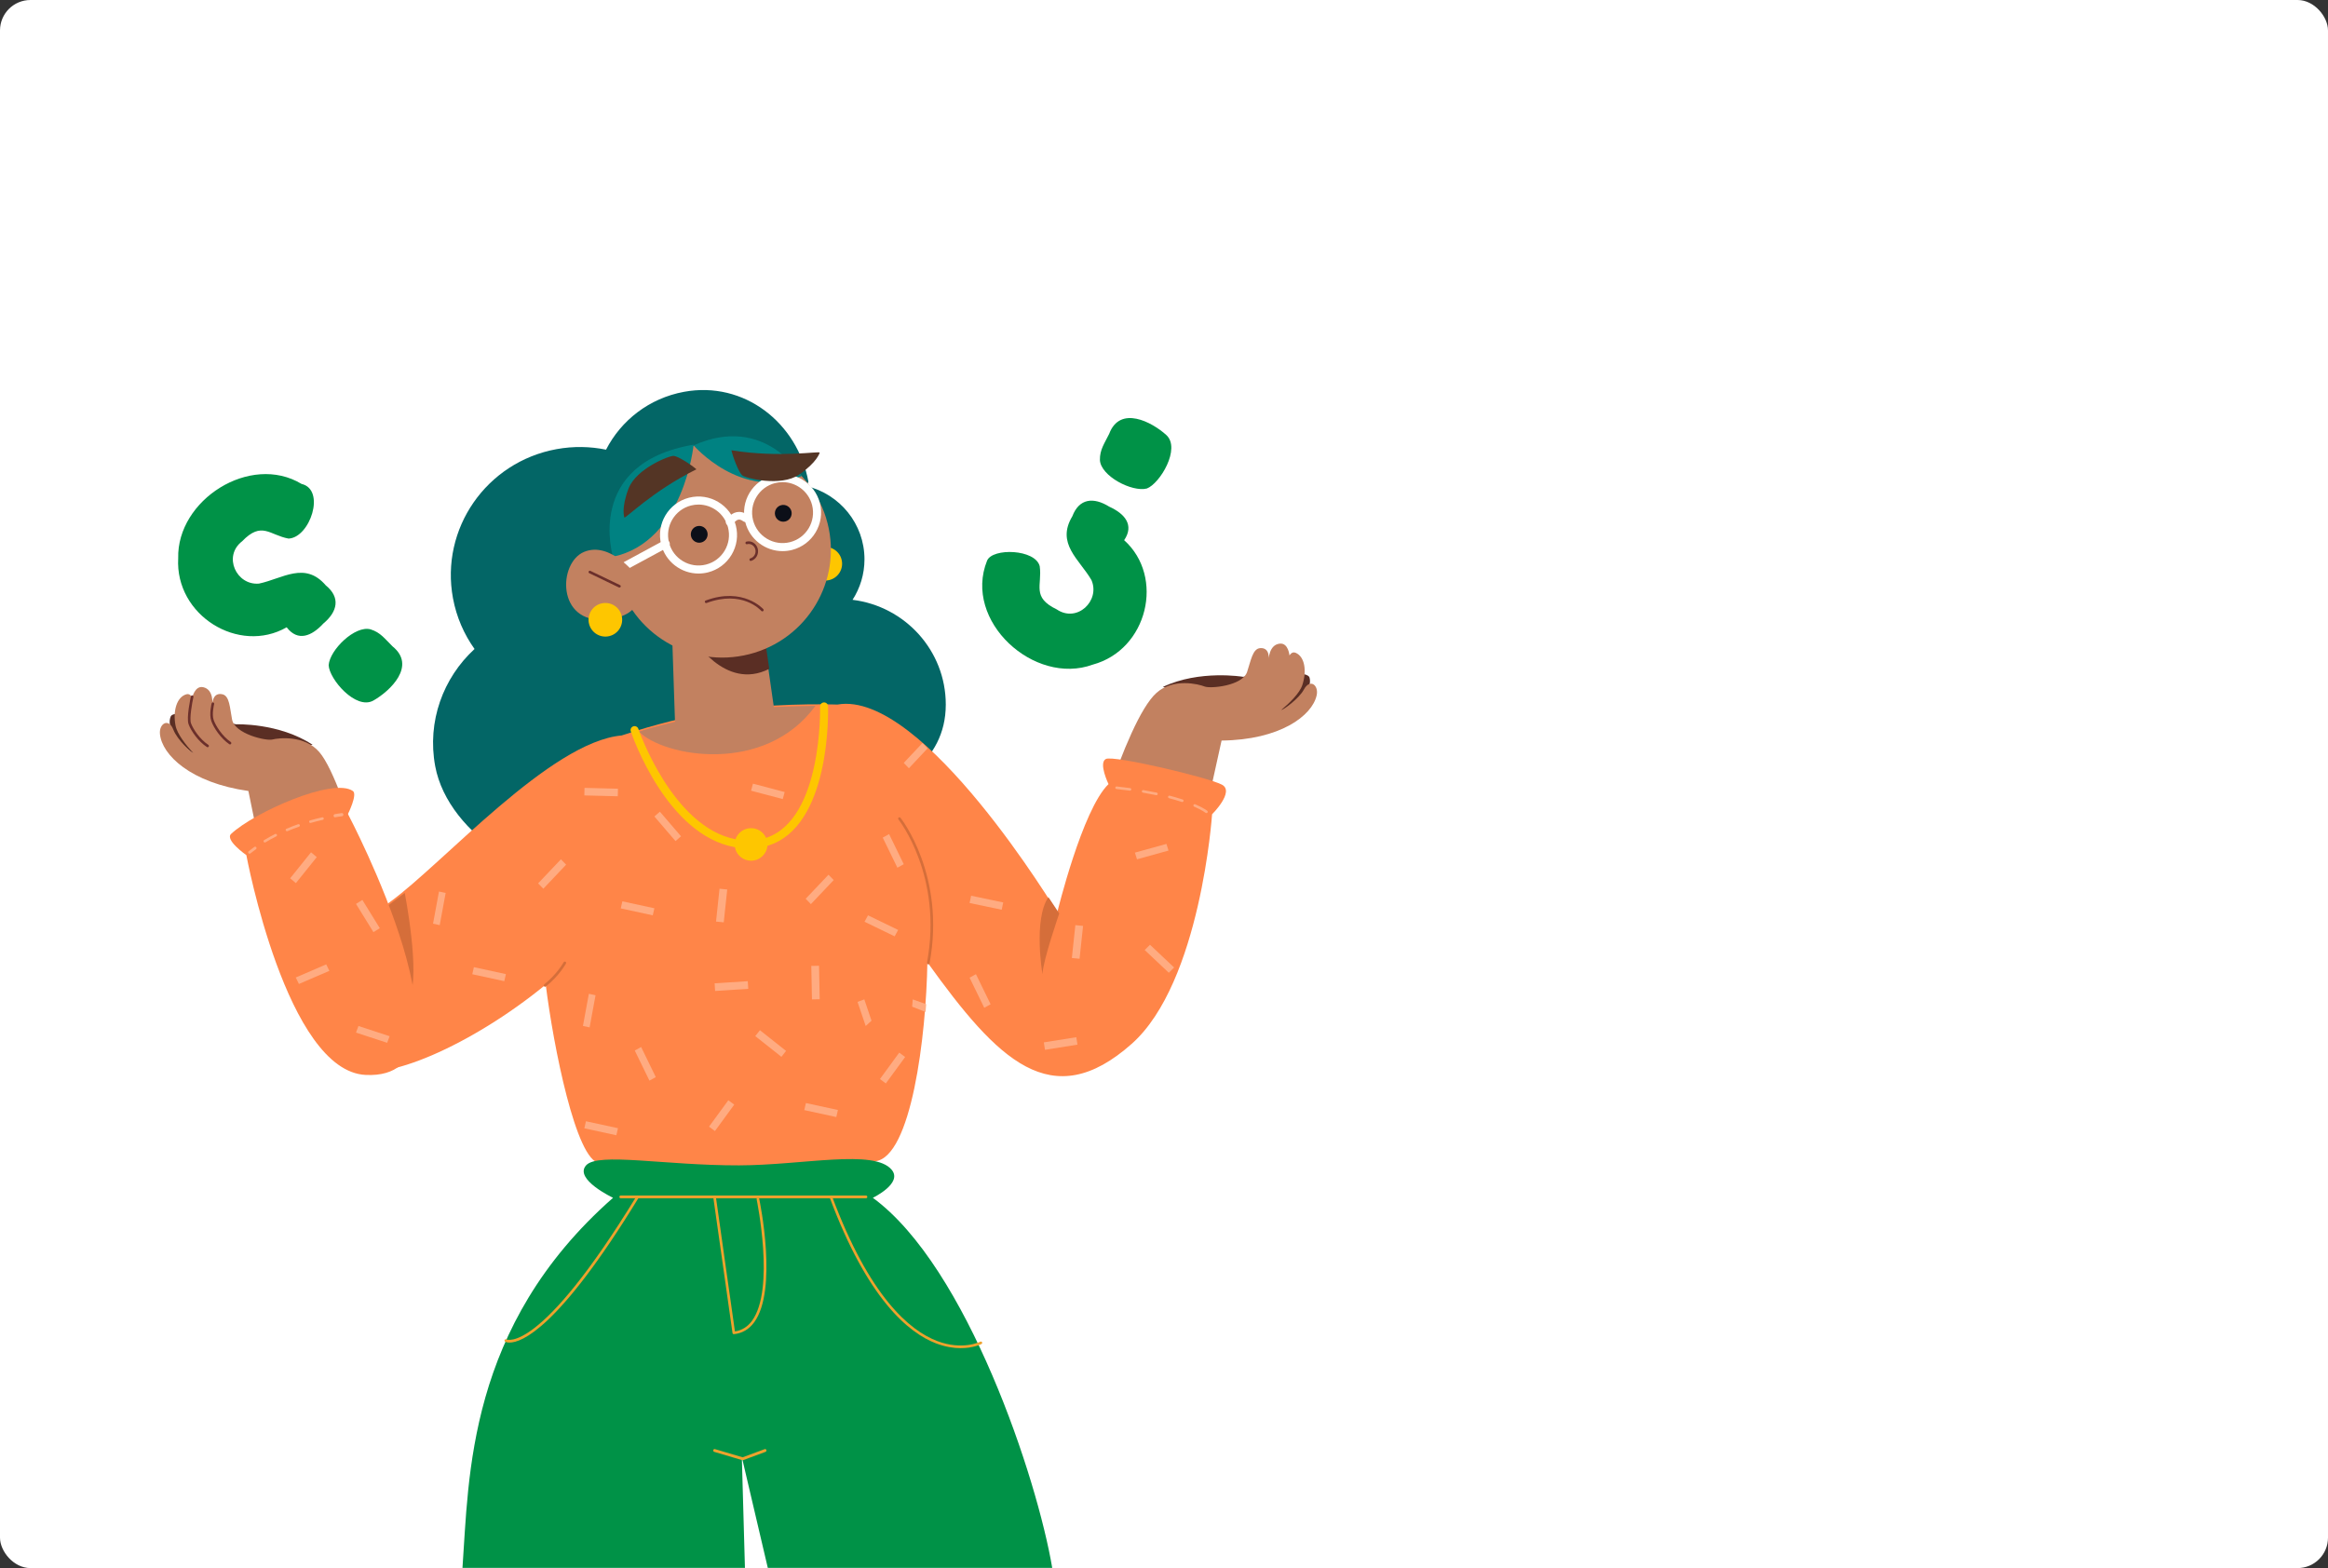 <svg width="1529" height="1030" viewBox="0 0 1529 1030" fill="none" xmlns="http://www.w3.org/2000/svg">
<rect x="0" y="0" width="1529" height="1030" fill="#333333" stroke="none"/>
<g clip-path="url(#clip0_16229_642)">
<rect width="1529" height="1030" rx="20" fill="white"/>
<mask id="mask0_16229_642" style="mask-type:luminance" maskUnits="userSpaceOnUse" x="0" y="0" width="1529" height="1030">
<rect width="1529" height="1030" rx="20" fill="white"/>
</mask>
<g mask="url(#mask0_16229_642)">
<path fill-rule="evenodd" clip-rule="evenodd" d="M311.677 426.287C304.778 416.626 299.817 405.373 297.511 392.964C289.024 347.292 319.466 303.442 365.506 295.022C376.618 292.99 387.619 293.227 398.042 295.368C407.904 276.161 426.34 261.556 449.361 257.346C488.622 250.166 523.722 277.487 530.96 316.434L529.566 319.248C551.484 324.476 567.777 344.037 567.777 367.384C567.777 377.178 564.899 386.301 559.952 393.988C594.458 398.224 621.176 427.393 621.176 462.77C621.176 501.062 587.723 519.47 551.284 532.103C519.556 543.102 401.415 577.962 401.415 577.962C355.375 586.382 294.327 548.95 285.839 503.279C280.372 473.859 291.074 445.211 311.677 426.287" fill="#036666"/>
<path fill-rule="evenodd" clip-rule="evenodd" d="M763.788 451.185C787.864 439.785 816.342 444.555 816.342 444.555C816.342 444.555 858.38 438.587 860.104 445.107C863.82 459.154 831.088 472.422 831.088 472.422L763.788 451.185" fill="#5A2E24"/>
<path fill-rule="evenodd" clip-rule="evenodd" d="M802.316 486.43C840.587 486.009 861.723 470.26 864.758 456.773C866.261 450.084 860.43 445.471 856.406 452.878C852.955 459.227 842.526 466.481 841.495 466.375C846.758 461.94 853.525 455.443 855.329 450.048C858.397 440.879 857.047 431.266 850.864 428.745C848.42 427.747 846.908 430.531 846.908 430.531C846.908 430.531 846.216 422.339 840.727 422.751C833.31 423.309 833.213 433.472 833.213 433.472C833.213 433.472 834.488 425.164 827.594 425.728C822.702 426.129 821.563 433.934 819.082 441.348C816.014 450.517 795.025 452.483 791.152 450.926C787.279 449.371 770.676 445.188 759.567 455.101C738.433 473.96 711.344 574.532 711.344 574.532L772.889 619.637L802.316 486.43" fill="#C28160"/>
<path fill-rule="evenodd" clip-rule="evenodd" d="M256.448 592.218C290.986 567.171 361.48 487.215 408.28 483.094C419.661 479.262 441.606 472.514 466.985 468C502.612 461.662 543.363 462.585 550.032 462.787C550.067 462.784 550.093 462.775 550.128 462.77C606.335 452.982 694.39 599.321 694.39 599.321C694.39 599.321 710.856 531.55 728.064 515.044C728.064 515.044 721.298 501.094 726.329 498.526C731.358 495.955 793.141 510.523 802.501 515.378C811.193 519.883 796.074 534.858 796.074 534.858C796.074 534.858 788.609 645.361 743.352 685.584C690.665 732.41 655.274 696.4 609.094 632.085C608.298 680.572 598.555 759.976 574.857 762.774C532.437 767.781 438.547 768.19 393.662 763.929C378.366 762.477 363.421 686.965 358.433 646.749C309.921 686.488 250.791 712.264 230.655 701.512C206.45 688.589 215.024 622.259 256.448 592.218" fill="#FF8548"/>
<path fill-rule="evenodd" clip-rule="evenodd" d="M609.673 633.438C610.084 633.438 610.449 633.147 610.528 632.731C621.316 575.057 591.743 537.524 591.441 537.153C591.142 536.777 590.594 536.721 590.219 537.018C589.843 537.316 589.782 537.861 590.084 538.236C590.378 538.603 619.453 575.554 608.817 632.413C608.728 632.884 609.041 633.338 609.513 633.423C609.567 633.433 609.621 633.438 609.673 633.438" fill="#D56E3A"/>
<path fill-rule="evenodd" clip-rule="evenodd" d="M357.977 648.159C358.167 648.159 358.359 648.098 358.519 647.967C367.258 640.978 371.543 633.218 371.721 632.892C371.952 632.469 371.797 631.937 371.376 631.706C370.955 631.472 370.424 631.629 370.194 632.053C370.15 632.129 365.885 639.844 357.434 646.602C357.058 646.903 356.997 647.451 357.297 647.829C357.467 648.046 357.721 648.159 357.977 648.159" fill="#D56E3A"/>
<path fill-rule="evenodd" clip-rule="evenodd" d="M265.83 586.514C265.83 586.514 276.357 640.234 268.822 655.336C261.286 670.44 253.137 596.096 253.137 596.096L265.83 586.514" fill="#D56E3A"/>
<path fill-rule="evenodd" clip-rule="evenodd" d="M695.703 599.999C695.703 599.999 685.004 630.887 684.68 639.879C684.68 639.879 678.541 604.051 688.578 589.273L695.703 599.999" fill="#D56E3A"/>
<path fill-rule="evenodd" clip-rule="evenodd" d="M742.135 519.341C742.569 519.341 742.946 519.033 743.008 518.61C743.077 518.144 742.74 517.715 742.258 517.649C739.414 517.263 736.463 516.908 733.484 516.59C732.987 516.547 732.565 516.877 732.51 517.343C732.458 517.809 732.807 518.229 733.292 518.282C736.251 518.596 739.186 518.95 742.011 519.333C742.054 519.339 742.094 519.341 742.135 519.341ZM759.493 522.306C759.899 522.306 760.264 522.033 760.352 521.637C760.458 521.178 760.156 520.724 759.68 520.624C756.902 520.039 753.981 519.486 750.995 518.979C750.516 518.894 750.059 519.205 749.974 519.668C749.889 520.131 750.21 520.571 750.688 520.653C753.651 521.156 756.549 521.705 759.302 522.285C759.366 522.299 759.431 522.306 759.493 522.306ZM776.482 526.805C776.847 526.805 777.189 526.584 777.314 526.232C777.473 525.788 777.228 525.304 776.767 525.152C774.122 524.273 771.266 523.433 768.284 522.649C767.817 522.525 767.33 522.794 767.201 523.246C767.074 523.7 767.351 524.168 767.82 524.29C770.767 525.064 773.584 525.894 776.194 526.759C776.289 526.79 776.386 526.805 776.482 526.805ZM792.348 534.068C792.602 534.068 792.853 533.964 793.027 533.762C793.338 533.401 793.287 532.866 792.913 532.565C792.821 532.492 790.585 530.718 785.043 528.293C784.6 528.096 784.078 528.29 783.877 528.716C783.676 529.143 783.872 529.648 784.315 529.84C789.602 532.155 791.765 533.857 791.786 533.872C791.952 534.005 792.151 534.068 792.348 534.068V534.068Z" fill="#FFAB81"/>
<path fill-rule="evenodd" clip-rule="evenodd" d="M549.275 733.728L550.328 729.089L529.299 724.527L528.246 729.167L549.275 733.728" fill="#FFAB81"/>
<path fill-rule="evenodd" clip-rule="evenodd" d="M428.742 601.235L429.793 596.596L408.764 592.034L407.711 596.674L428.742 601.235" fill="#FFAB81"/>
<path fill-rule="evenodd" clip-rule="evenodd" d="M331.214 644.479L332.266 639.841L311.236 635.278L310.183 639.919L331.214 644.479" fill="#FFAB81"/>
<path fill-rule="evenodd" clip-rule="evenodd" d="M404.82 745.69L405.871 741.052L384.84 736.489L383.789 741.13L404.82 745.69" fill="#FFAB81"/>
<path fill-rule="evenodd" clip-rule="evenodd" d="M470.28 605.338L475.344 605.835L477.641 584.252L472.574 583.753L470.28 605.338" fill="#FFAB81"/>
<path fill-rule="evenodd" clip-rule="evenodd" d="M703.983 629.261L709.047 629.758L711.344 608.175L706.279 607.676L703.983 629.261" fill="#FFAB81"/>
<path fill-rule="evenodd" clip-rule="evenodd" d="M443.671 552.469L447.277 549.308L433.403 533.147L429.796 536.309L443.671 552.469" fill="#FFAB81"/>
<path fill-rule="evenodd" clip-rule="evenodd" d="M383.914 517.506L383.789 522.469L405.746 523.026L405.871 518.063L383.914 517.506" fill="#FFAB81"/>
<path fill-rule="evenodd" clip-rule="evenodd" d="M533.28 656.441L538.367 656.345L537.934 634.358L532.847 634.454L533.28 656.441" fill="#FFAB81"/>
<path fill-rule="evenodd" clip-rule="evenodd" d="M577.93 708.762L581.811 711.646L594.492 694.289L590.611 691.404L577.93 708.762" fill="#FFAB81"/>
<path fill-rule="evenodd" clip-rule="evenodd" d="M745.386 560.05L746.766 564.431L767.469 558.689L766.089 554.31L745.386 560.05" fill="#FFAB81"/>
<path fill-rule="evenodd" clip-rule="evenodd" d="M465.677 740.045L469.559 742.93L482.238 725.571L478.357 722.688L465.677 740.045" fill="#FFAB81"/>
<path fill-rule="evenodd" clip-rule="evenodd" d="M513.219 694.164L516.285 690.289L499.108 676.683L496.043 680.558L513.219 694.164" fill="#FFAB81"/>
<path fill-rule="evenodd" clip-rule="evenodd" d="M529.164 590.355L532.587 593.874L547.566 578.069L544.144 574.552L529.164 590.355" fill="#FFAB81"/>
<path fill-rule="evenodd" clip-rule="evenodd" d="M637.805 588.354L636.816 593.141L657.909 597.554L658.898 592.767L637.805 588.354" fill="#FFAB81"/>
<path fill-rule="evenodd" clip-rule="evenodd" d="M494.543 514.746L493.281 519.367L514.101 524.867L515.363 520.247L494.543 514.746" fill="#FFAB81"/>
<path fill-rule="evenodd" clip-rule="evenodd" d="M353.426 580.236L356.849 583.753L371.828 567.949L368.406 564.431L353.426 580.236" fill="#FFAB81"/>
<path fill-rule="evenodd" clip-rule="evenodd" d="M593.573 501.117L596.954 504.624L609.215 491.568L605.835 488.062L593.573 501.117" fill="#FFAB81"/>
<path fill-rule="evenodd" clip-rule="evenodd" d="M382.868 673.89L387.254 674.843L391.148 653.715L386.76 652.761L382.868 673.89" fill="#FFAB81"/>
<path fill-rule="evenodd" clip-rule="evenodd" d="M284.418 606.72L288.805 607.675L292.699 586.546L288.311 585.593L284.418 606.72" fill="#FFAB81"/>
<path fill-rule="evenodd" clip-rule="evenodd" d="M491.441 649.508L491.129 644.479L469.359 645.892L469.67 650.92L491.441 649.508" fill="#FFAB81"/>
<path fill-rule="evenodd" clip-rule="evenodd" d="M767.672 638.959L771.148 635.497L755.305 620.557L751.826 624.02L767.672 638.959" fill="#FFAB81"/>
<path fill-rule="evenodd" clip-rule="evenodd" d="M587.595 615.036L589.891 610.83L570.106 601.234L567.808 605.44L587.595 615.036" fill="#FFAB81"/>
<path fill-rule="evenodd" clip-rule="evenodd" d="M707.664 686.177L706.912 681.283L685.582 684.67L686.332 689.564L707.664 686.177" fill="#FFAB81"/>
<path fill-rule="evenodd" clip-rule="evenodd" d="M568.576 673.922L572.41 670.447L567.663 656.44L563.209 658.084L568.576 673.922" fill="#FFAB81"/>
<path fill-rule="evenodd" clip-rule="evenodd" d="M589.397 569.951L593.57 567.633L583.942 547.869L579.769 550.187L589.397 569.951" fill="#FFAB81"/>
<path fill-rule="evenodd" clip-rule="evenodd" d="M426.54 709.806L430.715 707.488L421.088 687.724L416.913 690.043L426.54 709.806" fill="#FFAB81"/>
<path fill-rule="evenodd" clip-rule="evenodd" d="M646.444 661.961L650.617 659.643L640.989 639.879L636.816 642.197L646.444 661.961" fill="#FFAB81"/>
<path fill-rule="evenodd" clip-rule="evenodd" d="M599.476 656.44L599.092 661.236L607.895 664.721L608.293 659.59L599.476 656.44" fill="#FFAB81"/>
<path fill-rule="evenodd" clip-rule="evenodd" d="M552.744 367.574C554.244 373.483 550.669 379.49 544.76 380.989C538.852 382.49 532.845 378.916 531.346 373.007C529.845 367.097 533.419 361.091 539.329 359.591C545.238 358.092 551.243 361.664 552.744 367.574" fill="#FEC600"/>
<path fill-rule="evenodd" clip-rule="evenodd" d="M443.33 474.092L440.763 396.974L500.532 410.582L508.253 464.421C508.253 464.421 519.926 463.885 535.605 463.58C502.425 509.195 436.074 497.114 419.673 480.59C427.937 477.718 443.33 474.092 443.33 474.092" fill="#C28160"/>
<path fill-rule="evenodd" clip-rule="evenodd" d="M454.637 418.258C454.637 418.258 475.826 454.346 505.242 439.315L500.935 409.854L454.637 418.258" fill="#5A2E24"/>
<path fill-rule="evenodd" clip-rule="evenodd" d="M543.518 343.662C553.205 381.577 530.123 420.117 491.96 429.743C453.797 439.368 415.008 416.432 405.32 378.516C395.633 340.601 418.715 302.06 456.878 292.437C495.041 282.812 533.83 305.745 543.518 343.662" fill="#C28160"/>
<path fill-rule="evenodd" clip-rule="evenodd" d="M464.587 349.611C465.337 352.566 463.548 355.569 460.595 356.318C457.641 357.069 454.638 355.283 453.887 352.328C453.139 349.373 454.924 346.369 457.879 345.619C460.833 344.87 463.836 346.656 464.587 349.611" fill="#0C0F18"/>
<path fill-rule="evenodd" clip-rule="evenodd" d="M493.042 368.451C493.109 368.451 493.176 368.442 493.245 368.423C496.531 367.537 498.527 363.981 497.694 360.491C496.857 357.004 493.505 354.886 490.217 355.77C489.782 355.888 489.516 356.358 489.627 356.822C489.74 357.284 490.186 357.559 490.618 357.448C493.026 356.796 495.498 358.355 496.112 360.917C496.725 363.481 495.258 366.096 492.842 366.747C492.407 366.864 492.143 367.335 492.253 367.799C492.346 368.189 492.679 368.451 493.042 368.451" fill="#6B2F2B"/>
<path fill-rule="evenodd" clip-rule="evenodd" d="M519.794 335.809C520.543 338.764 518.757 341.768 515.803 342.516C512.848 343.267 509.845 341.481 509.094 338.526C508.345 335.571 510.133 332.567 513.086 331.817C516.04 331.068 519.044 332.856 519.794 335.809" fill="#0C0F18"/>
<path fill-rule="evenodd" clip-rule="evenodd" d="M500.677 401.574C500.882 401.574 501.087 401.505 501.253 401.364C501.625 401.05 501.667 400.502 501.349 400.138C501.218 399.989 488.058 385.318 463.491 394.44C463.033 394.61 462.803 395.112 462.976 395.561C463.15 396.011 463.657 396.238 464.115 396.067C487.483 387.392 499.506 400.702 500.008 401.273C500.182 401.471 500.429 401.574 500.677 401.574" fill="#6B2F2B"/>
<path fill-rule="evenodd" clip-rule="evenodd" d="M455.559 292.082C455.559 292.082 449.402 355.777 402.613 365.69C402.613 365.69 383.655 304.268 455.559 292.082" fill="#008282"/>
<path fill-rule="evenodd" clip-rule="evenodd" d="M455.559 292.525C455.559 292.525 486.876 329.025 526.406 312.74C526.406 312.74 502.768 271.523 455.559 292.525" fill="#008282"/>
<path fill-rule="evenodd" clip-rule="evenodd" d="M479.341 345.448C480.286 345.448 481.199 344.955 481.668 344.096C482.033 343.439 483.324 341.672 484.918 341.342C485.266 341.272 486.335 341.052 488.132 342.386C489.278 343.237 490.926 343.034 491.813 341.931C492.698 340.828 492.486 339.244 491.338 338.394C488.238 336.092 485.509 336.05 483.769 336.421C479.514 337.326 477.256 341.314 477.012 341.764C476.346 343.002 476.848 344.523 478.136 345.164C478.522 345.357 478.935 345.448 479.341 345.448" fill="#FFFFFE"/>
<path fill-rule="evenodd" clip-rule="evenodd" d="M411.233 373.97C411.651 373.97 412.074 373.868 412.467 373.655L438.551 359.537C439.814 358.852 440.283 357.274 439.601 356.012C438.918 354.75 437.341 354.279 436.076 354.962L409.994 369.082C408.731 369.765 408.261 371.342 408.944 372.606C409.416 373.475 410.31 373.97 411.233 373.97" fill="#FFFFFE"/>
<path fill-rule="evenodd" clip-rule="evenodd" d="M458.774 331.418C467.709 331.418 475.872 337.456 478.168 346.506C479.483 351.686 478.702 357.068 475.969 361.662C473.237 366.255 468.878 369.509 463.698 370.824C453.009 373.54 442.099 367.047 439.385 356.352C436.67 345.659 443.162 334.749 453.853 332.036C455.498 331.618 457.15 331.418 458.774 331.418ZM458.778 376.731C460.832 376.731 462.918 376.479 465 375.952C471.548 374.289 477.058 370.175 480.514 364.368C483.969 358.56 484.957 351.753 483.294 345.204C479.861 331.683 466.074 323.473 452.551 326.908C439.033 330.339 430.826 344.134 434.257 357.655C437.161 369.094 447.482 376.731 458.778 376.731V376.731Z" fill="#FFFFFE"/>
<path fill-rule="evenodd" clip-rule="evenodd" d="M513.98 316.695C522.917 316.695 531.081 322.734 533.377 331.782C536.092 342.477 529.6 353.385 518.905 356.101C508.214 358.816 497.304 352.324 494.589 341.629C491.873 330.936 498.366 320.026 509.059 317.312C510.704 316.894 512.356 316.695 513.98 316.695ZM513.985 362.01C516.04 362.01 518.126 361.756 520.208 361.228C533.73 357.795 541.936 344.002 538.505 330.481C535.073 316.959 521.282 308.754 507.757 312.184C494.236 315.616 486.028 329.409 489.461 342.932C492.365 354.371 502.688 362.01 513.985 362.01V362.01Z" fill="#FFFFFE"/>
<path fill-rule="evenodd" clip-rule="evenodd" d="M417.832 397.089C417.832 397.089 414.922 405.535 397.648 406.967C365.434 409.638 366.5 369.474 383.717 362.462C400.935 355.448 417.638 377.605 417.638 377.605L417.832 397.089" fill="#C28160"/>
<path fill-rule="evenodd" clip-rule="evenodd" d="M406.838 385.932C407.159 385.932 407.468 385.759 407.62 385.461C407.834 385.043 407.658 384.536 407.225 384.328L387.809 374.98C387.378 374.77 386.856 374.943 386.64 375.361C386.425 375.779 386.602 376.288 387.034 376.495L406.45 385.844C406.574 385.903 406.707 385.932 406.838 385.932" fill="#6B2F2B"/>
<path fill-rule="evenodd" clip-rule="evenodd" d="M408.291 404.379C409.79 410.288 406.217 416.293 400.307 417.794C394.398 419.294 388.393 415.719 386.893 409.811C385.392 403.902 388.967 397.895 394.876 396.396C400.784 394.895 406.791 398.469 408.291 404.379" fill="#FEC600"/>
<path fill-rule="evenodd" clip-rule="evenodd" d="M480.401 295.763C481.398 300.257 484.977 309.844 487.433 312.17C489.447 314.08 512.837 319.963 524.808 311.775C536.777 303.587 538.366 297.339 538.366 297.339C538.532 296.049 512.858 300.981 480.401 295.763" fill="#543525"/>
<path fill-rule="evenodd" clip-rule="evenodd" d="M457.398 308.257C454.073 305.319 445.814 299.877 442.539 299.453C439.849 299.107 417.796 307.777 412.806 320.944C407.816 334.111 410.053 339.881 410.053 339.881C410.647 340.979 428.45 322.585 457.398 308.257" fill="#543525"/>
<path fill-rule="evenodd" clip-rule="evenodd" d="M303.741 1029.94C308.045 970.642 306.612 871.271 402.647 786.763C402.647 786.763 376.859 774.585 384.927 765.465C392.645 756.74 436.901 765.593 485.441 765.465C527.497 765.355 574.195 754.523 585.669 768.379C593.062 777.304 573.268 786.763 573.268 786.763C635.246 832.123 681.244 971.296 691.102 1029.94L504.308 1029.97L487.226 957.074L489.27 1030L303.741 1029.94" fill="#009247"/>
<path fill-rule="evenodd" clip-rule="evenodd" d="M334.666 881.864C342.452 881.864 366.78 872.956 419.543 786.582C419.795 786.173 419.666 785.635 419.257 785.386C418.85 785.128 418.315 785.261 418.066 785.671C354.386 889.916 332.845 879.881 332.63 879.772C332.215 879.545 331.688 879.695 331.456 880.106C331.225 880.518 331.357 881.037 331.764 881.279C331.933 881.378 332.852 881.864 334.666 881.864" fill="#EEA22D"/>
<path fill-rule="evenodd" clip-rule="evenodd" d="M630.989 885.544C639.25 885.544 644.315 882.969 644.636 882.8C645.057 882.578 645.22 882.058 644.998 881.638C644.777 881.219 644.249 881.054 643.828 881.276C643.714 881.335 632.126 887.184 615.43 880.803C597.559 873.976 571.094 851.953 546.488 785.818C546.322 785.371 545.822 785.142 545.373 785.309C544.926 785.472 544.696 785.968 544.86 786.412C569.717 853.219 596.656 875.506 614.88 882.438C621.031 884.778 626.485 885.544 630.989 885.544" fill="#EEA22D"/>
<path fill-rule="evenodd" clip-rule="evenodd" d="M481.955 876.343C481.983 876.343 482.012 876.342 482.041 876.338C487.475 875.796 491.948 873.172 495.334 868.539C510.972 847.153 499.154 789.862 498.644 787.433C498.547 786.965 498.09 786.674 497.623 786.767C497.157 786.863 496.858 787.323 496.957 787.787C497.079 788.376 509.126 846.756 493.942 867.519C491.03 871.504 487.247 873.856 482.692 874.522L470.155 785.992C470.088 785.522 469.65 785.208 469.181 785.259C468.708 785.327 468.38 785.764 468.447 786.235L481.101 875.603C481.162 876.033 481.531 876.343 481.955 876.343" fill="#EEA22D"/>
<path fill-rule="evenodd" clip-rule="evenodd" d="M407.657 787.094H568.782C569.26 787.094 569.648 786.682 569.648 786.174C569.648 785.664 569.26 785.254 568.782 785.254H407.657C407.178 785.254 406.791 785.664 406.791 786.174C406.791 786.682 407.178 787.094 407.657 787.094" fill="#EEA22D"/>
<path fill-rule="evenodd" clip-rule="evenodd" d="M487.778 959.153C487.871 959.153 487.966 959.136 488.056 959.102L502.816 953.632C503.267 953.463 503.509 952.929 503.357 952.434C503.203 951.937 502.714 951.678 502.26 951.84L487.75 957.22L469.528 951.825C469.067 951.691 468.592 951.986 468.469 952.488C468.343 952.993 468.616 953.511 469.076 953.647L487.551 959.119C487.626 959.141 487.702 959.153 487.778 959.153" fill="#EEA22D"/>
<path fill-rule="evenodd" clip-rule="evenodd" d="M205.289 489.207C183.29 474.633 154.877 475.752 154.877 475.752C154.877 475.752 114.638 464.319 112.1 470.653C106.636 484.298 136.836 501.865 136.836 501.865L205.289 489.207" fill="#5A2E24"/>
<path fill-rule="evenodd" clip-rule="evenodd" d="M163.134 519.557C125.19 514.194 106.279 495.825 105.042 482.042C104.429 475.207 110.827 471.38 113.847 479.253C116.438 486.003 125.836 494.553 126.874 494.58C122.231 489.498 116.37 482.172 115.288 476.582C113.449 467.082 116.055 457.712 122.526 456.008C125.084 455.333 126.22 458.292 126.22 458.292C126.22 458.292 127.985 450.247 133.381 451.365C140.672 452.878 139.43 462.981 139.43 462.981C139.43 462.981 139.257 454.566 146.028 456.018C150.832 457.05 150.935 464.946 152.422 472.628C154.261 482.128 174.843 486.791 178.893 485.747C182.944 484.703 199.978 482.693 209.702 493.972C228.204 515.428 254.977 629.063 254.977 629.063L189.093 646.319L163.134 519.557" fill="#C28160"/>
<path fill-rule="evenodd" clip-rule="evenodd" d="M136.347 490.823C136.626 490.823 136.9 490.685 137.066 490.431C137.322 490.031 137.209 489.497 136.814 489.236C131.162 485.529 126.771 478.738 125.458 475.099C124.313 471.928 126.208 461.56 127.034 457.831C127.137 457.367 126.848 456.904 126.386 456.801C125.921 456.695 125.468 456.991 125.365 457.455C125.24 458.021 122.302 471.398 123.852 475.689C125.478 480.2 130.247 486.989 135.882 490.685C136.026 490.778 136.187 490.823 136.347 490.823" fill="#6B2F2B"/>
<path fill-rule="evenodd" clip-rule="evenodd" d="M151.082 488.983C151.358 488.983 151.628 488.842 151.79 488.583C152.043 488.175 151.933 487.629 151.542 487.365C145.969 483.585 141.641 476.662 140.344 472.952C138.993 469.079 140.622 462.55 140.639 462.485C140.757 462.015 140.489 461.533 140.039 461.41C139.587 461.285 139.128 461.565 139.009 462.034C138.936 462.323 137.228 469.16 138.761 473.554C140.366 478.153 145.069 485.074 150.623 488.84C150.765 488.937 150.925 488.983 151.082 488.983" fill="#6B2F2B"/>
<path fill-rule="evenodd" clip-rule="evenodd" d="M161.8 561.681C161.8 561.681 188.231 703.74 240.274 706.07C321.086 709.688 228.528 534.694 228.528 534.694C228.528 534.694 234.954 521.815 231.779 519.577C218.814 510.436 166.795 533.689 151.81 547.729C147.518 551.751 161.8 561.681 161.8 561.681" fill="#FF8548"/>
<path fill-rule="evenodd" clip-rule="evenodd" d="M220.017 536.828C220.065 536.828 220.115 536.824 220.165 536.815C223.005 536.304 224.676 536.127 224.691 536.125C225.201 536.072 225.575 535.569 225.527 535.003C225.479 534.436 225.03 534.01 224.517 534.074C224.446 534.082 222.776 534.261 219.87 534.782C219.364 534.873 219.021 535.4 219.103 535.963C219.175 536.469 219.57 536.828 220.017 536.828" fill="#FFAB81"/>
<path fill-rule="evenodd" clip-rule="evenodd" d="M203.874 540.564C203.953 540.564 204.033 540.554 204.114 540.532C206.713 539.785 209.36 539.105 211.979 538.513C212.443 538.409 212.732 537.952 212.627 537.493C212.522 537.034 212.061 536.741 211.599 536.852C208.945 537.45 206.266 538.136 203.635 538.892C203.179 539.024 202.916 539.496 203.049 539.95C203.157 540.322 203.501 540.564 203.874 540.564ZM188.478 545.996C188.591 545.996 188.706 545.973 188.816 545.927C191.262 544.89 193.806 543.905 196.38 542.999C196.827 542.841 197.063 542.355 196.903 541.911C196.745 541.466 196.253 541.234 195.806 541.391C193.197 542.308 190.617 543.307 188.141 544.358C187.704 544.542 187.501 545.043 187.687 545.477C187.826 545.801 188.146 545.996 188.478 545.996ZM173.944 553.39C174.097 553.39 174.251 553.351 174.391 553.266C176.652 551.895 179.035 550.575 181.468 549.34C181.891 549.125 182.058 548.611 181.843 548.191C181.626 547.773 181.107 547.608 180.686 547.819C178.215 549.075 175.795 550.416 173.497 551.808C173.091 552.054 172.962 552.58 173.21 552.981C173.371 553.245 173.655 553.39 173.944 553.39V553.39Z" fill="#FFAB81"/>
<path fill-rule="evenodd" clip-rule="evenodd" d="M163.894 560.751C164.099 560.751 164.305 560.685 164.475 560.55C165.671 559.599 166.884 558.682 168.109 557.798C168.522 557.501 168.611 556.93 168.309 556.523C168.009 556.117 167.432 556.029 167.015 556.327C165.767 557.227 164.531 558.162 163.312 559.13C162.914 559.447 162.851 560.022 163.174 560.412C163.357 560.636 163.624 560.751 163.894 560.751" fill="#FFAB81"/>
<path fill-rule="evenodd" clip-rule="evenodd" d="M208.051 562.993L204.285 559.83L190.569 576.91L194.335 580.072L208.051 562.993" fill="#FFAB81"/>
<path fill-rule="evenodd" clip-rule="evenodd" d="M194.25 642.063L196.321 646.32L216.332 637.697L214.26 633.438L194.25 642.063" fill="#FFAB81"/>
<path fill-rule="evenodd" clip-rule="evenodd" d="M245.274 612.276L249.457 609.678L237.999 591.114L233.815 593.713L245.274 612.276" fill="#FFAB81"/>
<path fill-rule="evenodd" clip-rule="evenodd" d="M235.425 673.923L233.812 678.254L254.282 684.964L255.895 680.633L235.425 673.923" fill="#FFAB81"/>
<path fill-rule="evenodd" clip-rule="evenodd" d="M415.939 477.096C417.31 476.639 418.794 477.371 419.253 478.729C419.489 479.423 441.546 543.216 483.081 551.253C484.518 547.024 488.542 543.976 493.293 543.976C497.698 543.976 501.482 546.599 503.154 550.353C540.324 538.103 538.642 464.851 538.617 464.05C538.577 462.617 539.713 461.422 541.158 461.382C542.577 461.328 543.808 462.465 543.851 463.897C543.956 467.37 545.687 543.235 504.028 555.579C503.559 561.051 498.936 565.351 493.293 565.351C487.965 565.351 483.551 561.517 482.678 556.48C437.849 548.502 415.296 483.357 414.289 480.38C413.83 479.021 414.569 477.551 415.939 477.096" fill="#FEC600"/>
<path fill-rule="evenodd" clip-rule="evenodd" d="M213.996 384.52C200.282 368.523 185.685 380.019 170.143 383.325C155.347 384.688 146.21 365.406 159.025 355.529C171.981 342.124 177.021 351.491 189.521 353.765C203.576 353.184 214.173 321.641 198.041 317.854C164.371 297.525 116.089 328.394 117.041 366.669C114.917 404.221 156.906 430.037 188.278 412.032C195.653 421.668 204.745 417.831 212.329 409.604C221.735 401.741 223.734 392.462 213.996 384.52ZM243.401 413.391C233.222 410.57 216.592 426.819 215.857 436.884C216.147 446.028 233.776 466.641 245.261 460.132C256.36 453.837 273.582 437.323 257.86 424.606C252.784 419.647 249.932 415.41 243.401 413.391V413.391Z" fill="#009247"/>
<path fill-rule="evenodd" clip-rule="evenodd" d="M704.303 339.096C693.467 357.115 708.883 367.332 716.856 381.018C722.76 394.609 707.391 409.323 694.059 400.283C677.351 392.219 684.628 384.503 682.878 371.945C680.095 360.63 651.804 359.736 648.296 368.275C632.357 407.919 679.233 450.614 717.685 436.562C753.832 426.779 765.125 378.886 738.326 354.821C745.129 344.807 738.668 337.398 728.527 332.796C718.163 326.355 708.771 327.377 704.303 339.096ZM722.412 302.169C722.923 312.699 743.464 323.351 753.205 320.885C761.755 317.737 775.732 294.562 765.999 285.725C756.589 277.186 735.61 266.056 728.498 284.947C725.397 291.314 722.281 295.347 722.412 302.169V302.169Z" fill="#009247"/>
</g>
</g>
<defs>
<clipPath id="clip0_16229_642">
<rect width="1529" height="1030" fill="white"/>
</clipPath>
</defs>
</svg>
